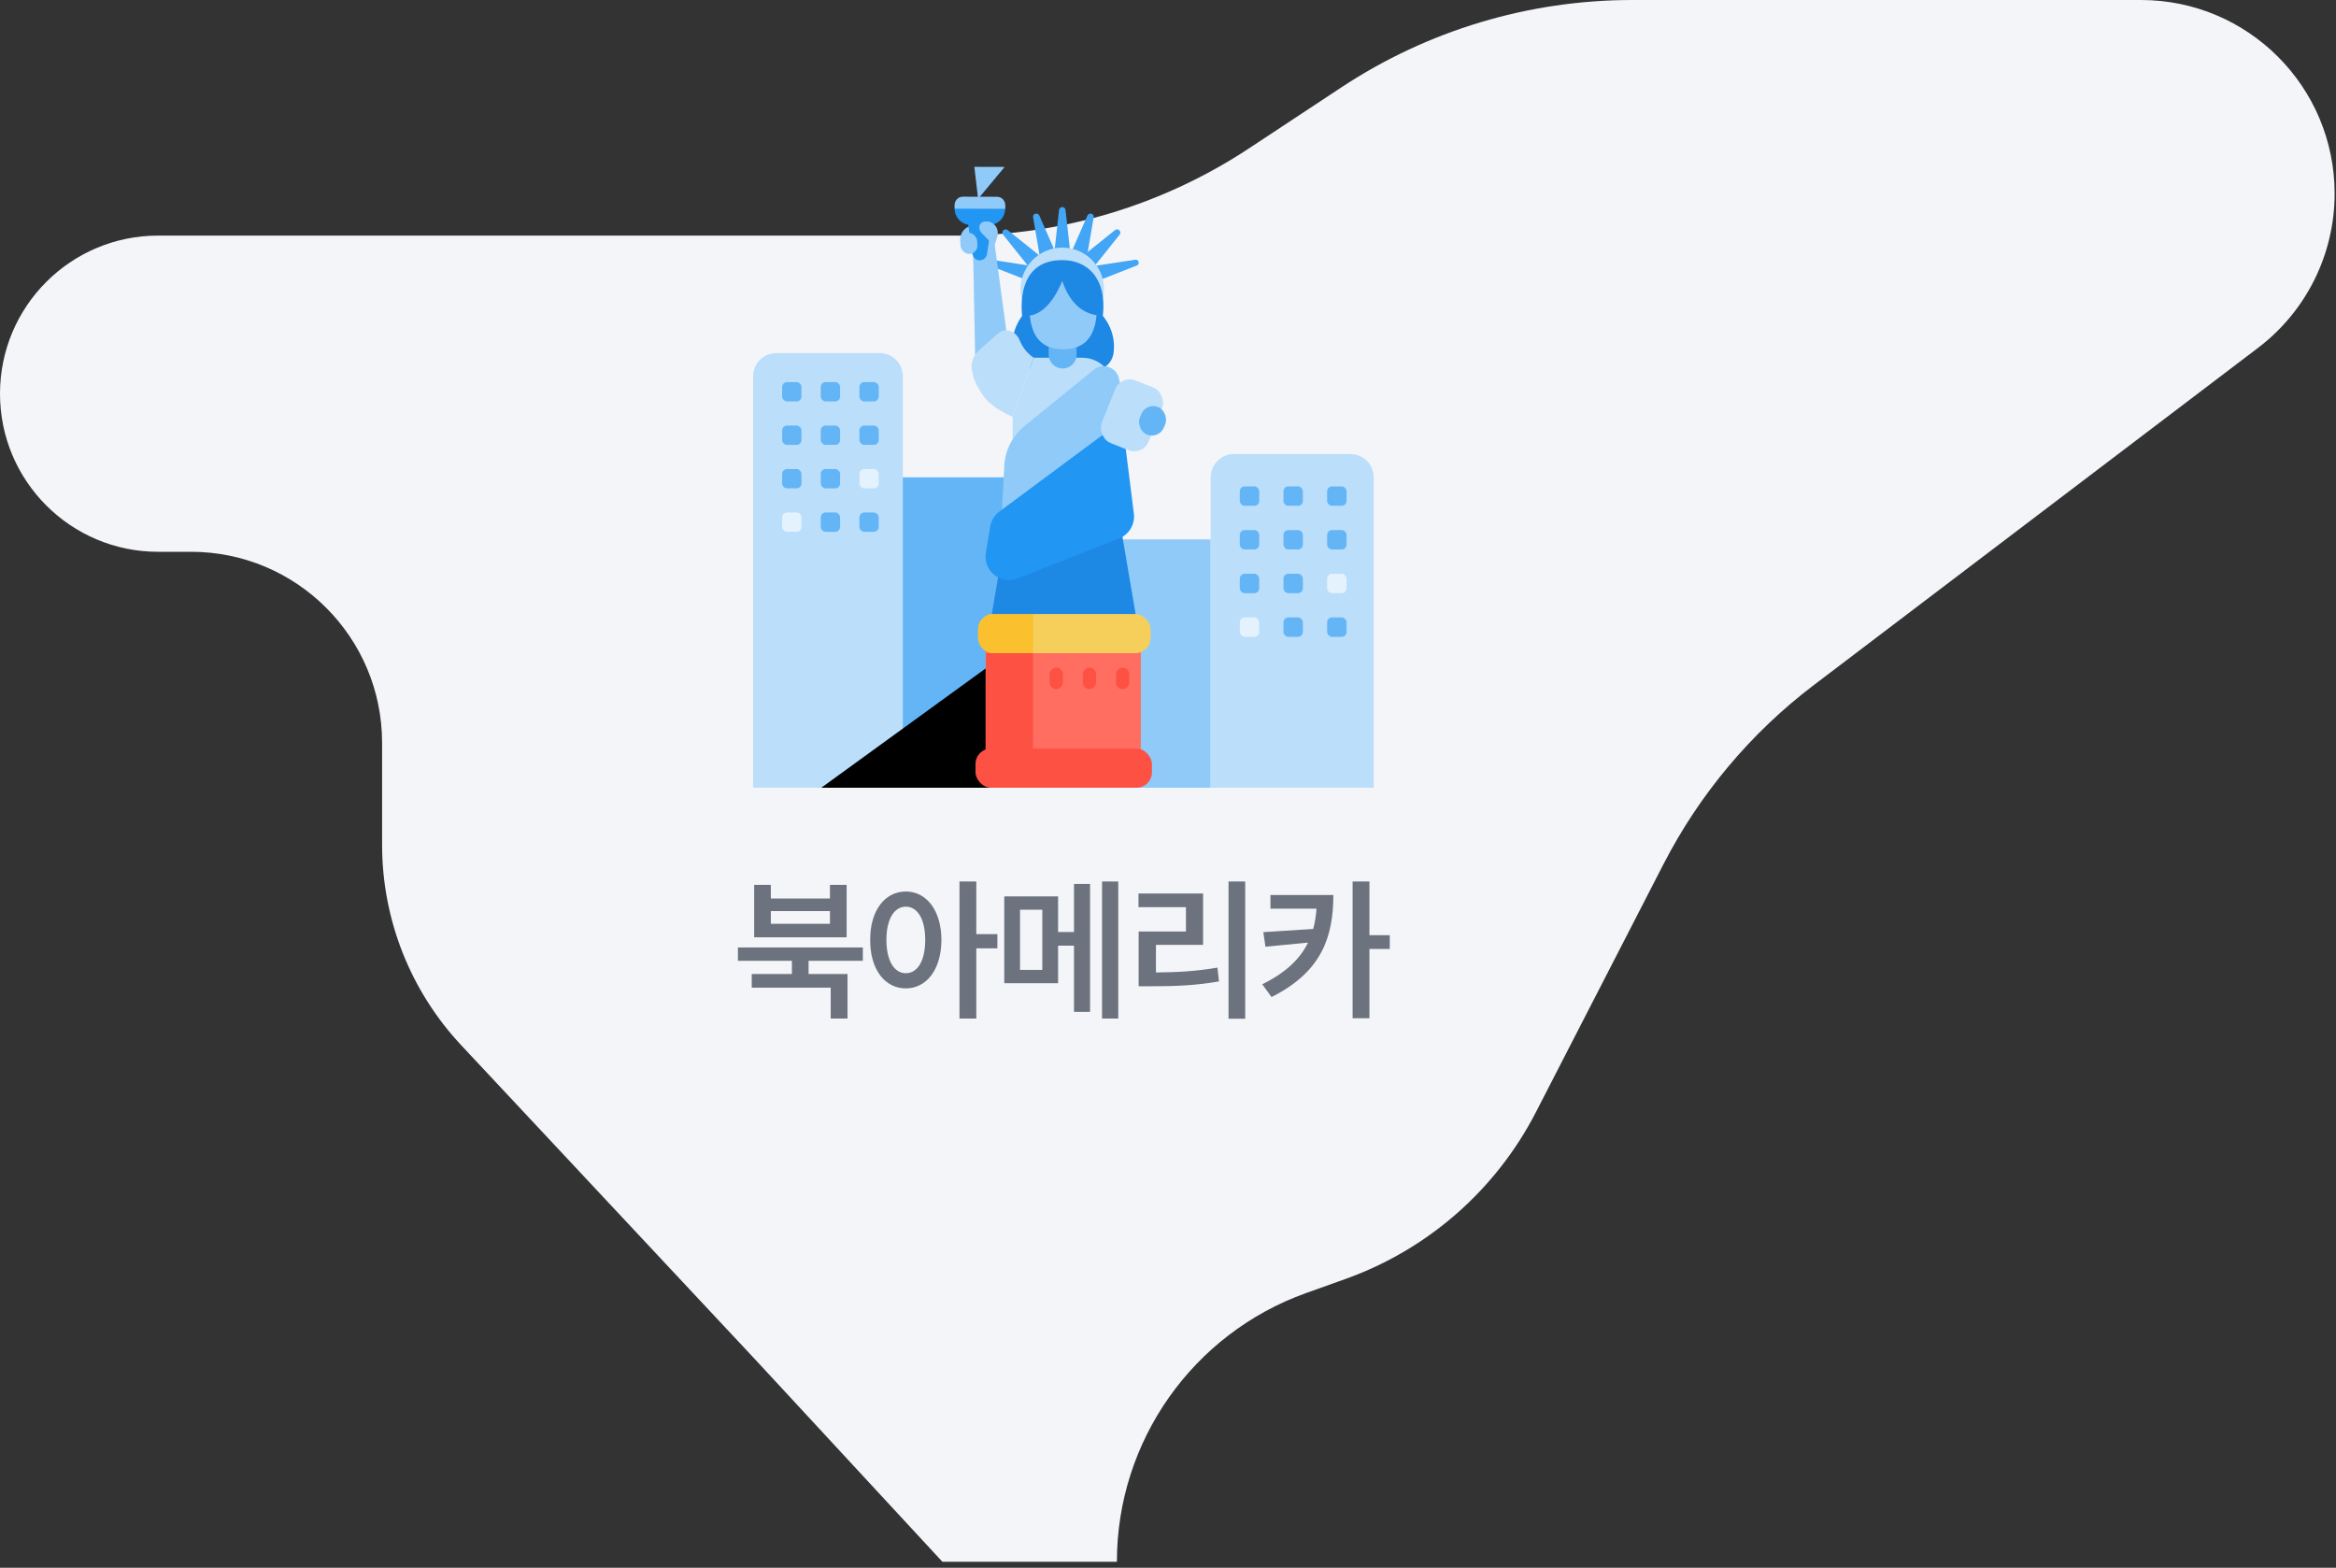 <svg width="301" height="202" viewBox="0 0 301 202" fill="none" xmlns="http://www.w3.org/2000/svg">
<rect x="0" y="0" width="301" height="202" fill="#333333" stroke="none"/>
<path d="M0 50.726C0 39.475 9.12 30.356 20.37 30.356H123.491C136.813 30.356 149.842 26.442 160.96 19.101L172.844 11.254C183.962 3.913 196.99 1.45996e-06 210.313 4.19858e-06L275.877 1.76762e-05C289.654 2.05084e-05 300.823 11.169 300.823 24.947V24.947C300.823 32.748 297.173 40.1 290.959 44.817L233.705 88.277C225.612 94.42 218.999 102.298 214.351 111.332L197.912 143.287C192.757 153.308 183.985 160.994 173.373 164.789L168.307 166.6C153.679 171.831 143.915 185.691 143.915 201.227V201.227H121.429L97.457 175.323L59.423 134.668C52.876 127.671 49.234 118.447 49.234 108.865V95.713C49.234 82.117 38.213 71.096 24.617 71.096H20.37C9.12 71.096 0 61.976 0 50.726V50.726Z" fill="#F3F5F9"/>
<path d="M134 69.498H156V101.498H134V69.498Z" fill="#90CAF9"/>
<path d="M116 61.498H134V98.496C134 100.154 132.657 101.498 130.999 101.498H116V61.498Z" fill="#64B5F6"/>
<path d="M156 61.499C156 59.841 157.344 58.498 159.001 58.498H173.999C175.657 58.498 177 59.841 177 61.499V101.498H156V61.499Z" fill="#BBDEFB"/>
<path d="M97.047 48.484C97.047 46.835 98.384 45.498 100.034 45.498H113.349C114.999 45.498 116.336 46.835 116.336 48.484V101.498H97.047V48.484Z" fill="#BBDEFB"/>
<g style="mix-blend-mode:soft-light">
<path d="M105.832 101.494L128.341 85.157V101.494H105.832Z" fill="black"/>
</g>
<rect x="159.752" y="62.671" width="2.501" height="2.501" rx="0.625" fill="#64B5F6"/>
<rect x="100.781" y="49.232" width="2.489" height="2.489" rx="0.622" fill="#64B5F6"/>
<rect x="165.379" y="62.671" width="2.501" height="2.501" rx="0.625" fill="#64B5F6"/>
<rect x="105.758" y="49.232" width="2.489" height="2.489" rx="0.622" fill="#64B5F6"/>
<rect x="171.005" y="62.671" width="2.501" height="2.501" rx="0.625" fill="#64B5F6"/>
<rect x="110.736" y="49.232" width="2.489" height="2.489" rx="0.622" fill="#64B5F6"/>
<rect x="159.752" y="68.298" width="2.501" height="2.501" rx="0.625" fill="#64B5F6"/>
<rect x="100.781" y="54.833" width="2.489" height="2.489" rx="0.622" fill="#64B5F6"/>
<rect x="165.379" y="68.298" width="2.501" height="2.501" rx="0.625" fill="#64B5F6"/>
<rect x="105.758" y="54.833" width="2.489" height="2.489" rx="0.622" fill="#64B5F6"/>
<rect x="171.005" y="68.298" width="2.501" height="2.501" rx="0.625" fill="#64B5F6"/>
<rect x="110.736" y="54.833" width="2.489" height="2.489" rx="0.622" fill="#64B5F6"/>
<rect x="159.752" y="79.552" width="2.501" height="2.501" rx="0.625" fill="#E3F2FD"/>
<rect x="100.781" y="66.031" width="2.489" height="2.489" rx="0.622" fill="#E3F2FD"/>
<rect x="165.379" y="79.552" width="2.501" height="2.501" rx="0.625" fill="#64B5F6"/>
<rect x="105.758" y="66.031" width="2.489" height="2.489" rx="0.622" fill="#64B5F6"/>
<rect x="171.005" y="79.552" width="2.501" height="2.501" rx="0.625" fill="#64B5F6"/>
<rect x="110.736" y="66.031" width="2.489" height="2.489" rx="0.622" fill="#64B5F6"/>
<rect x="159.752" y="73.925" width="2.501" height="2.501" rx="0.625" fill="#64B5F6"/>
<rect x="100.781" y="60.434" width="2.489" height="2.489" rx="0.622" fill="#64B5F6"/>
<rect x="165.379" y="73.925" width="2.501" height="2.501" rx="0.625" fill="#64B5F6"/>
<rect x="105.758" y="60.434" width="2.489" height="2.489" rx="0.622" fill="#64B5F6"/>
<rect x="171.005" y="73.925" width="2.501" height="2.501" rx="0.625" fill="#E3F2FD"/>
<rect x="110.736" y="60.434" width="2.489" height="2.489" rx="0.622" fill="#E3F2FD"/>
<rect x="127" y="81.498" width="20" height="16" fill="#FF6E61"/>
<rect x="125.695" y="96.446" width="22.737" height="5.053" rx="2" fill="#FD5243"/>
<rect x="136.955" y="86.015" width="2.779" height="1.71" rx="0.855" transform="rotate(90 136.955 86.015)" fill="#FD5243"/>
<rect x="141.231" y="86.015" width="2.779" height="1.71" rx="0.855" transform="rotate(90 141.231 86.015)" fill="#FD5243"/>
<rect x="145.507" y="86.015" width="2.779" height="1.71" rx="0.855" transform="rotate(90 145.507 86.015)" fill="#FD5243"/>
<rect x="126.033" y="79.108" width="22.232" height="5.053" rx="2" fill="#F6CF5A"/>
<path d="M126.033 81.108C126.033 80.004 126.928 79.108 128.033 79.108H133.107V84.161H128.033C126.928 84.161 126.033 83.266 126.033 82.161V81.108Z" fill="#FBC02D"/>
<rect x="127.043" y="84.161" width="6.063" height="14.147" fill="#FD5243"/>
<path d="M129.841 29.645L134.398 33.294C134.446 33.333 134.45 33.405 134.406 33.449L133.05 34.807C133.006 34.851 132.934 34.847 132.895 34.798L129.25 30.237C128.936 29.845 129.449 29.331 129.841 29.645Z" fill="#42A5F5"/>
<path d="M127.995 33.511L133.765 34.391C133.827 34.4 133.866 34.461 133.85 34.521L133.354 36.376C133.338 36.436 133.273 36.468 133.215 36.446L127.779 34.32C127.311 34.137 127.498 33.436 127.995 33.511Z" fill="#42A5F5"/>
<path d="M128.065 30.775L129.888 44.211L125.662 46.361L125.355 30.88L128.065 30.775Z" fill="#90CAF9"/>
<rect width="4.338" height="3.643" rx="1.822" transform="matrix(0.999 -0.039 0.055 0.998 123.629 29.123)" fill="#90CAF9"/>
<path d="M136.461 27.057L135.817 32.86C135.81 32.922 135.858 32.976 135.92 32.976H137.838C137.9 32.976 137.949 32.922 137.942 32.86L137.298 27.057C137.242 26.557 136.516 26.557 136.461 27.057Z" fill="#42A5F5"/>
<path d="M140.112 27.786L138.002 32.599C137.977 32.657 138.008 32.721 138.069 32.735L139.918 33.177C139.979 33.191 140.042 33.15 140.052 33.089L140.925 27.98C141.008 27.494 140.313 27.328 140.112 27.786Z" fill="#42A5F5"/>
<path d="M143.676 29.645L139.12 33.294C139.071 33.333 139.067 33.405 139.111 33.449L140.467 34.807C140.511 34.851 140.583 34.847 140.622 34.798L144.267 30.237C144.581 29.845 144.068 29.331 143.676 29.645Z" fill="#42A5F5"/>
<path d="M146.282 33.467L141.169 34.246C140.602 34.333 140.235 34.894 140.384 35.449C140.532 36.003 141.13 36.305 141.665 36.096L146.481 34.213C146.913 34.044 146.74 33.397 146.282 33.467Z" fill="#42A5F5"/>
<path d="M133.928 27.786L136.038 32.599C136.063 32.657 136.031 32.721 135.971 32.735L134.122 33.177C134.061 33.191 133.998 33.15 133.988 33.089L133.115 27.98C133.032 27.494 133.727 27.328 133.928 27.786Z" fill="#42A5F5"/>
<path d="M141.715 40.237C142.116 40.695 143.821 42.458 143.5 45.386C143.307 47.144 141.554 48.291 139.307 47.559H134.492C132.245 48.291 130.614 46.301 130.48 45.386C130.16 42.458 131.683 40.695 132.084 40.237H141.715Z" fill="#1E88E5"/>
<path d="M133.194 46.092H139.459C141.692 46.092 143.501 47.902 143.501 50.134V56.959C143.501 60.554 140.587 63.468 136.992 63.468V63.468C133.396 63.468 130.482 60.554 130.482 56.959V53.694L133.194 46.092Z" fill="#BBDEFB"/>
<path d="M133.194 46.092C132.282 45.483 131.741 44.707 131.347 43.759C130.881 42.639 129.494 42.172 128.585 42.975L126.181 45.1C125.473 45.725 125.069 46.65 125.217 47.583C125.442 49.006 125.848 49.724 126.685 50.979C127.77 52.608 130.482 53.694 130.482 53.694L133.194 46.092Z" fill="#BBDEFB"/>
<path d="M135.126 43.739H138.726V45.681C138.726 46.675 137.92 47.48 136.926 47.48V47.48C135.932 47.48 135.126 46.675 135.126 45.681V43.739Z" fill="#64B5F6"/>
<ellipse cx="136.88" cy="37.284" rx="5.378" ry="5.383" fill="#BBDEFB"/>
<path d="M141.332 39.576C141.332 42.575 140.367 45.006 136.992 45.006C133.616 45.006 132.652 42.575 132.652 39.576C132.652 36.577 134.329 34.146 136.992 34.146C139.655 34.146 141.332 36.577 141.332 39.576Z" fill="#90CAF9"/>
<path d="M131.692 40.673C134.704 41.103 136.341 37.462 136.878 36.206C137.954 39.435 139.957 40.673 142.108 40.673C142.646 35.828 140.105 33.514 136.878 33.514C131.501 33.514 131.513 38.699 131.692 40.673Z" fill="#1E88E5"/>
<path d="M130.468 63.471H143.661L146.326 79.109H127.8L130.468 63.471Z" fill="#1E88E5"/>
<path d="M144.187 48.785C143.873 47.307 142.107 46.683 140.935 47.636L132.005 54.896C130.454 56.158 129.509 58.016 129.404 60.013L129.064 66.477L144.689 53.948C144.999 53.7 145.143 53.297 145.06 52.909L144.187 48.785Z" fill="#90CAF9"/>
<path d="M144.594 54.169L128.778 65.912C128.149 66.379 127.725 67.071 127.596 67.844L127.03 71.211C126.639 73.537 128.938 75.399 131.133 74.533L144.206 69.373C145.493 68.865 146.273 67.549 146.101 66.176L144.594 54.169Z" fill="#2196F3"/>
<rect width="6.511" height="8.687" rx="2.021" transform="matrix(0.928 0.373 -0.372 0.928 144.45 48.263)" fill="#BBDEFB"/>
<path d="M124.631 28.077L127.886 28.086L127.176 32.742C127.105 33.204 126.707 33.545 126.239 33.544V33.544C125.772 33.543 125.376 33.2 125.308 32.737L124.631 28.077Z" fill="#2196F3"/>
<path d="M123.01 26.253L129.52 26.27L129.518 26.896C129.514 28.059 128.568 28.999 127.405 28.996L125.106 28.99C123.943 28.987 123.004 28.042 123.008 26.879L123.01 26.253Z" fill="#2196F3"/>
<path d="M123.012 26.393C123.014 25.811 123.487 25.341 124.068 25.343L128.473 25.354C129.054 25.355 129.524 25.828 129.522 26.409L129.52 26.904L123.01 26.888L123.012 26.393Z" fill="#90CAF9"/>
<path d="M126.922 28.539L127.068 28.534C127.849 28.503 128.517 29.112 128.56 29.892C128.575 30.16 128.539 30.428 128.453 30.68L128.115 31.683L126.501 30.041C126.428 29.965 126.367 29.878 126.323 29.783L126.255 29.635C126.024 29.131 126.371 28.561 126.922 28.539Z" fill="#90CAF9"/>
<rect width="2.169" height="2.732" rx="1.085" transform="matrix(0.999 -0.039 0.055 0.998 123.679 30.032)" fill="#90CAF9"/>
<rect width="3.356" height="3.827" rx="1.678" transform="matrix(0.929 0.371 -0.371 0.929 147.661 51.824)" fill="#64B5F6"/>
<path d="M125.548 21.498L129.453 21.508L126.03 25.616L125.548 21.498Z" fill="#90CAF9"/>
<path d="M111.18 122.076V123.795H104.188V125.494H109.207V131.236H107.039V127.252H96.863V125.494H102.039V123.795H95.086V122.076H111.18ZM99.324 114.01V115.768H106.941V114.01H109.09V120.768H97.176V114.01H99.324ZM99.324 119.029H106.941V117.389H99.324V119.029ZM116.717 114.869C119.373 114.869 121.288 117.291 121.307 121.1C121.288 124.947 119.373 127.35 116.717 127.35C114.041 127.35 112.108 124.947 112.127 121.1C112.108 117.291 114.041 114.869 116.717 114.869ZM116.717 116.822C115.233 116.822 114.217 118.404 114.217 121.1C114.217 123.814 115.233 125.396 116.717 125.396C118.221 125.396 119.217 123.814 119.217 121.1C119.217 118.404 118.221 116.822 116.717 116.822ZM125.799 113.58V120.357H128.514V122.193H125.799V131.236H123.631V113.58H125.799ZM136.337 115.494V120.084H138.388V113.893H140.458V130.377H138.388V121.842H136.337V126.686H129.403V115.494H136.337ZM131.434 117.213V124.967H134.305V117.213H131.434ZM144.091 113.58V131.236H142.001V113.58H144.091ZM160.448 113.58V131.256H158.3V113.58H160.448ZM155.019 115.123V121.744H148.945V125.299C151.728 125.279 154.13 125.143 156.874 124.674L157.07 126.451C154.062 126.979 151.425 127.076 148.261 127.076H146.718V120.025H152.812V116.881H146.698V115.123H155.019ZM171.806 115.318C171.806 120.65 170.341 125.221 163.838 128.463L162.646 126.822C165.703 125.309 167.519 123.551 168.545 121.451L163.056 121.979L162.783 120.104L169.209 119.693C169.433 118.873 169.57 118.004 169.638 117.076H163.701V115.318H171.806ZM176.455 113.58V120.494H179.072V122.271H176.455V131.197H174.287V113.58H176.455Z" fill="#6C727E"/>
</svg>
